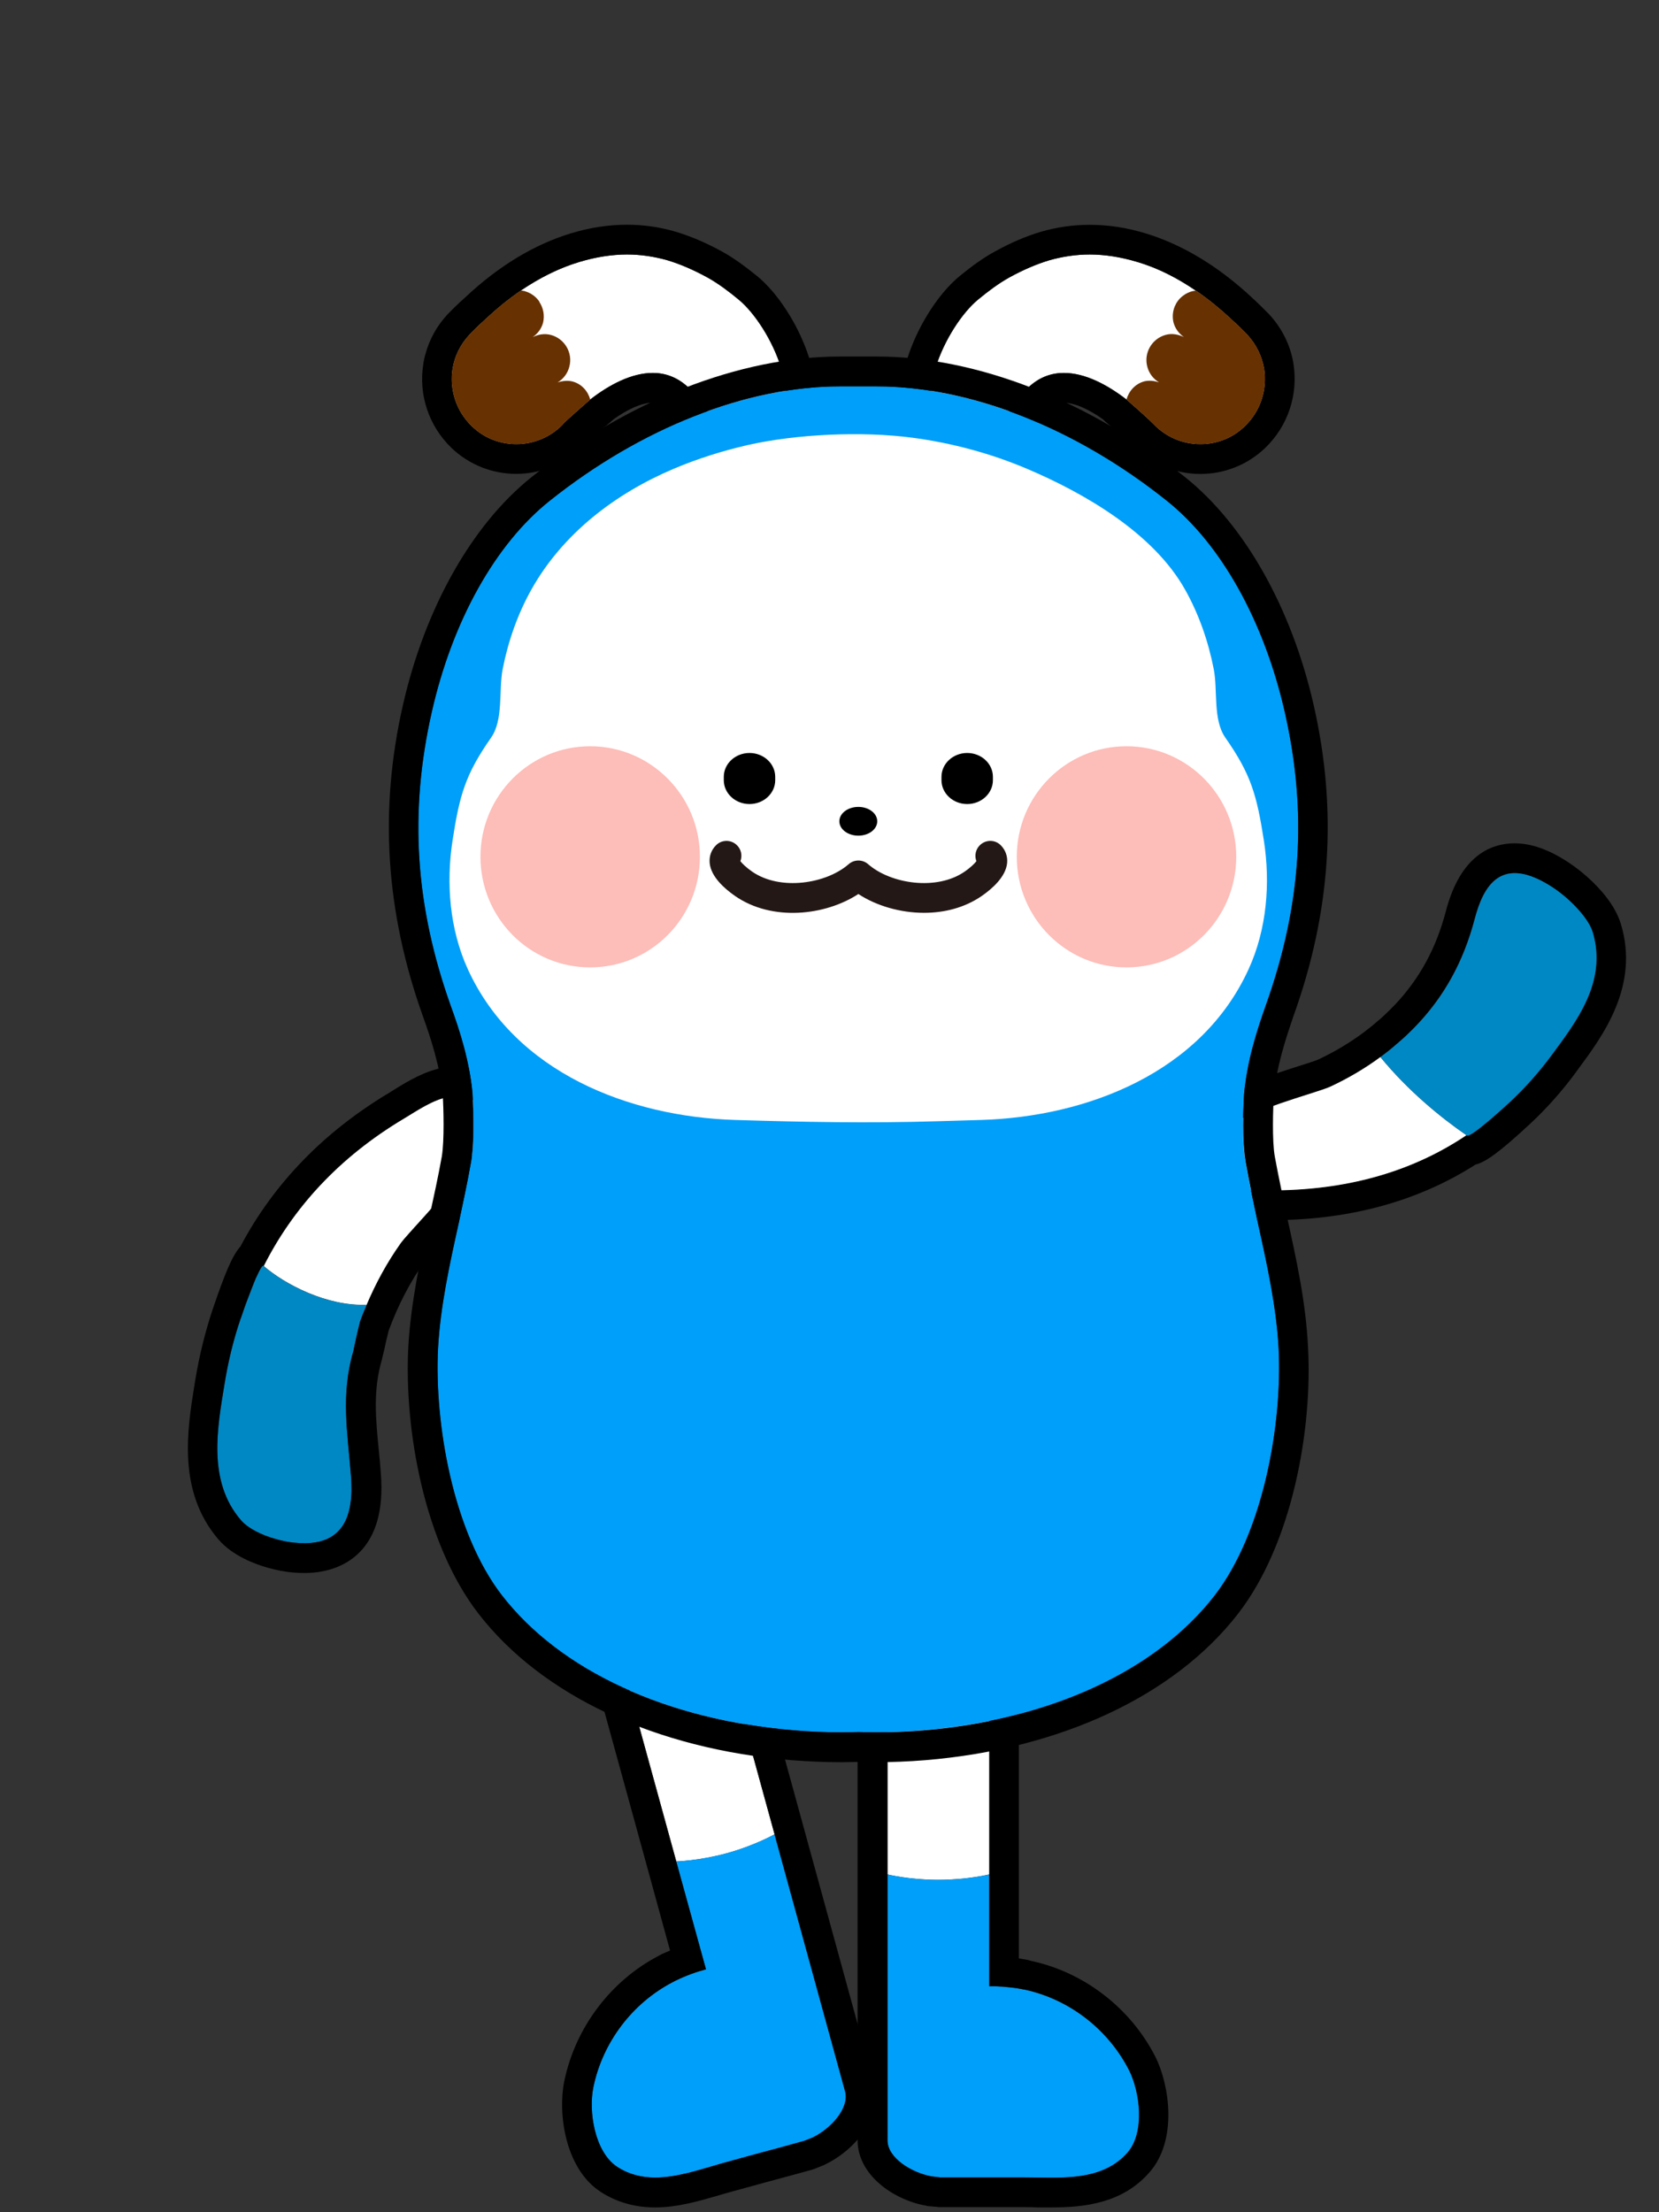 <?xml version="1.0" encoding="utf-8"?>
<!-- Generator: Adobe Illustrator 24.1.1, SVG Export Plug-In . SVG Version: 6.00 Build 0)  -->
<svg version="1.1" id="Layer_1" xmlns="http://www.w3.org/2000/svg" xmlns:xlink="http://www.w3.org/1999/xlink" x="0px" y="0px"
	 viewBox="0 0 180 240" style="enable-background:new 0 0 180 240;" xml:space="preserve">
<rect x="0" y="0" width="180" height="240" fill="#333333" stroke="none"/>
<g>
	<path style="fill:#FFFFFF;" d="M43.47,134.9c-1.5,2.13-2.71,4.36-3.69,6.65c-4.31,0.17-8.86-2.21-11.16-4.2
		c3.09-6.19,8-11.74,15.26-16.04c1.61-0.98,4.07-2.76,6.24-2.35C58.19,120.38,45.04,132.7,43.47,134.9z"/>
	<path style="fill:#0088C5;" d="M39.81,141.55c-0.28,0.62-0.53,1.24-0.75,1.87c-0.36,1.43-0.66,2.9-0.72,3.18
		c-1.37,4.68-0.63,8.79-0.25,13.53c0.04,0.38,0.04,0.76,0.05,1.14c0.03,0.35,0.01,0.71-0.02,1.04c-0.02,0.22-0.03,0.47-0.08,0.7
		c-0.03,0.33-0.11,0.67-0.19,0.99c-0.01,0.08-0.03,0.14-0.07,0.23c-0.19,0.66-0.53,1.26-0.96,1.77c-0.6,0.67-1.42,1.14-2.59,1.33
		c-0.66,0.11-1.43,0.13-2.32,0.03c-0.61-0.06-1.31-0.19-2.01-0.4c-1.49-0.41-2.98-1.14-3.76-2.05c-3.66-4.25-2.53-10.09-1.78-14.72
		c0.39-2.41,0.95-4.77,1.74-7.09c0.02-0.03,0.04-0.09,0.06-0.15c0.08-0.2,0.18-0.55,0.33-0.96c0.11-0.29,0.23-0.58,0.34-0.93
		c0.33-0.82,0.67-1.72,0.96-2.45l0.02-0.03c0.15-0.27,0.24-0.53,0.34-0.71c0.12-0.24,0.23-0.39,0.3-0.49
		c0.02-0.03,0.07-0.07,0.1-0.04l0.03,0l0.03,0.02c2.3,1.99,6.85,4.37,11.16,4.2L39.81,141.55z"/>
	<path d="M55.66,119.57c-0.39-1.16-1.57-3.2-4.97-3.78c-0.76-0.15-1.61-0.14-2.43,0c-2.12,0.36-4.03,1.52-5.42,2.38l-0.59,0.37
		c-7.1,4.24-12.55,9.85-16.16,16.68c-0.94,1.06-1.73,3.07-3.01,6.81c-0.82,2.46-1.45,5.02-1.89,7.66l-0.08,0.5
		c-0.79,4.91-1.89,11.59,2.59,16.82c1.53,1.79,4,2.69,5.35,3.07c0.86,0.24,1.74,0.42,2.54,0.5c1.14,0.11,2.2,0.1,3.18-0.07
		c2.71-0.45,7.21-2.46,6.55-10.65c-0.05-0.81-0.13-1.62-0.21-2.4c-0.35-3.57-0.65-6.66,0.33-9.97c0.03-0.14,0.11-0.51,0.24-1
		c0.12-0.57,0.29-1.36,0.49-2.13c1.01-2.76,2.34-5.3,3.95-7.59c0.18-0.25,0.91-1.08,1.51-1.73
		C52.72,129.43,57.18,123.99,55.66,119.57z M43.47,134.9c-1.5,2.11-2.69,4.33-3.67,6.65c-0.28,0.62-0.53,1.24-0.75,1.87
		c-0.36,1.43-0.66,2.9-0.72,3.18c-1.37,4.68-0.63,8.79-0.25,13.53c0.04,0.38,0.04,0.76,0.05,1.14c0,0.35,0.01,0.71-0.02,1.04
		c-0.02,0.22-0.03,0.47-0.08,0.7c-0.03,0.33-0.11,0.67-0.19,0.99c-0.01,0.08-0.03,0.14-0.07,0.23c-0.19,0.66-0.5,1.26-0.96,1.77
		c-0.6,0.67-1.42,1.14-2.59,1.33c-0.66,0.11-1.43,0.13-2.32,0.03c-0.61-0.06-1.31-0.19-2.01-0.4c-1.49-0.41-2.98-1.14-3.76-2.05
		c-3.66-4.25-2.53-10.09-1.78-14.72c0.39-2.41,0.95-4.77,1.74-7.09c0.02-0.03,0.04-0.09,0.06-0.15c0.08-0.2,0.18-0.55,0.33-0.96
		c0.09-0.29,0.2-0.61,0.34-0.93c0.3-0.81,0.64-1.74,0.96-2.45l0.02-0.03c0.12-0.27,0.24-0.53,0.34-0.71
		c0.12-0.24,0.23-0.39,0.3-0.49c0.02-0.03,0.07-0.07,0.1-0.04l0.03,0c0,0,0,0,0.03,0c3.15-6.18,8.06-11.72,15.26-16.01
		c1.29-0.76,3.12-2.05,4.9-2.35c0.45-0.08,0.89-0.09,1.34,0C58.19,120.38,45.04,132.7,43.47,134.9z"/>
</g>
<g>
	<path style="fill:#FFFFFF;" d="M96.28,171.47v31.88c0,0,2.37,0.59,5.51,0.59c3.15,0,5.54-0.59,5.54-0.59v-31.88
		c0-2.13-1.72-3.82-3.82-3.82C101.41,167.65,96.28,169.35,96.28,171.47z"/>
	<path style="fill-rule:evenodd;clip-rule:evenodd;fill:#009FF9;" d="M96.28,203.35v28.87c0,1.91,2.64,3.52,4.79,3.9l0.91,0.11h9.2
		c0.94,0,1.91,0.03,2.91,0.03c3.01,0,6.11-0.3,8.23-2.72c1.91-2.18,1.37-6.56,0.16-8.96c-2.26-4.41-6.46-7.67-11.3-8.72
		c0,0-0.22-0.03-0.27-0.05c-0.65-0.13-1.24-0.19-1.78-0.24c-0.22-0.03-0.43-0.05-0.65-0.05c-0.32-0.03-0.65-0.03-0.94-0.03h-0.22
		v-12.13c0,0-2.39,0.59-5.54,0.59C98.64,203.94,96.28,203.35,96.28,203.35z"/>
	<path d="M93.05,171.47v60.74c0,3.71,3.82,6.43,7.42,7.08c0.08,0.03,0.16,0.03,0.24,0.05l0.94,0.08c0.11,0.03,0.22,0.03,0.32,0.03
		h9.2c0.43,0,0.89,0,1.35,0.03h1.56c3.63,0,7.72-0.46,10.65-3.82c3.04-3.47,2.18-9.44,0.62-12.54c-2.69-5.27-7.72-9.15-13.45-10.38
		l-0.38-0.11c-0.32-0.05-0.65-0.11-0.97-0.16v-41c0-3.9-3.17-7.05-7.05-7.05C101.31,164.43,93.05,166.17,93.05,171.47z
		 M96.28,171.47c0-2.13,5.14-3.82,7.24-3.82c2.1,0,3.82,1.69,3.82,3.82v44.01h0.22c0.3,0,0.62,0,0.94,0.03
		c0.22,0,0.43,0.03,0.65,0.05c0.54,0.05,1.13,0.11,1.78,0.24c0.05,0.03,0.27,0.05,0.27,0.05c4.84,1.05,9.04,4.3,11.3,8.72
		c1.21,2.39,1.75,6.78-0.16,8.96c-2.13,2.42-5.22,2.72-8.23,2.72c-1,0-1.96-0.03-2.91-0.03h-9.2l-0.91-0.11
		c-2.15-0.38-4.79-1.99-4.79-3.9V171.47z"/>
</g>
<g>
	<g>
		<path style="fill:#FFFFFF;" d="M84.04,199c0,0-2.13,1.21-5.17,2.05c-3.04,0.83-5.49,0.89-5.49,0.89l-8.46-30.78
			c-0.54-2.02,0.65-4.12,2.67-4.69c2.05-0.57,7.43-0.27,8,1.75L84.04,199z"/>
		<path style="fill-rule:evenodd;clip-rule:evenodd;fill:#009FF9;" d="M88.14,231.91l-0.89,0.35l-2.64,0.73l-2.5,0.67l-3.72,1.02
			c-0.57,0.16-1.16,0.35-1.75,0.51c-0.62,0.16-1.21,0.35-1.83,0.51c-1.24,0.3-2.48,0.54-3.72,0.54c-1.43,0-2.85-0.32-4.15-1.18
			c-2.42-1.62-3.1-5.98-2.56-8.62c1-4.85,4.2-9.1,8.59-11.39c0,0,0.22-0.11,0.24-0.13c1.27-0.62,2.37-1,3.39-1.27l-3.23-11.71
			c0,0,2.45-0.05,5.49-0.89c3.04-0.83,5.17-2.05,5.17-2.05l7.65,27.87C92.2,228.74,90.1,230.97,88.14,231.91z"/>
		<path d="M94.82,226.02l-8.62-31.4l-7.49-27.23c-1.1-3.99-6.46-4.39-8.73-4.39c-0.86,0-2.13,0.05-3.23,0.35
			c-3.74,1.02-5.98,4.93-4.93,8.67l7.49,27.23l0.97,3.53l2.42,8.83c-0.32,0.13-0.62,0.27-0.92,0.4l-0.35,0.19
			c-5.2,2.72-9.02,7.81-10.21,13.6c-0.7,3.42,0.05,9.4,3.9,11.96c1.72,1.13,3.74,1.72,5.95,1.72c2.45,0,4.79-0.7,6.84-1.29
			c0.46-0.13,0.89-0.27,1.32-0.38l3.72-1.02l2.48-0.67l2.67-0.73c0.11-0.05,0.22-0.08,0.32-0.11l0.86-0.35
			c0.08-0.03,0.16-0.05,0.24-0.11C92.82,233.23,95.81,229.62,94.82,226.02z M88.14,231.91l-0.89,0.35l-2.64,0.73l-2.5,0.67
			l-3.72,1.02c-0.57,0.16-1.16,0.35-1.75,0.51c-0.62,0.19-1.21,0.35-1.83,0.51c-1.24,0.3-2.48,0.54-3.72,0.54
			c-1.43,0-2.85-0.32-4.15-1.18c-2.42-1.62-3.1-5.98-2.56-8.62c1-4.85,4.2-9.1,8.59-11.39c0,0,0.22-0.11,0.24-0.13
			c1.27-0.62,2.37-1,3.39-1.27l-3.23-11.71l-0.97-3.53l-7.49-27.25c-0.54-2.02,0.65-4.12,2.67-4.69c0.59-0.16,1.45-0.24,2.4-0.24
			c2.34,0,5.2,0.54,5.6,1.99l7.49,27.25l0.97,3.53l7.65,27.87C92.2,228.74,90.1,230.97,88.14,231.91z"/>
	</g>
</g>
<g>
	<path style="fill:#FFFFFF;" d="M83.27,47.89c-0.57,0.43-1.1,0.59-1.64,0.59c-2.77,0-5.22-4.77-6.84-6.35
		c-1.21-1.18-2.56-1.67-3.96-1.67c-2.32,0-4.74,1.29-6.79,2.88c0,0.03-2.15,1.86-2.96,2.67v0.03c-1.37,1.43-3.23,2.15-5.06,2.15
		c-1.72,0-3.47-0.62-4.82-1.94c-1.75-1.67-2.45-4.04-2.1-6.25c0.22-1.35,0.83-2.61,1.83-3.69c0.22-0.24,0.83-0.86,1.78-1.72
		c2.91-2.72,6.3-5.01,10.15-6.17c1.8-0.54,3.53-0.81,5.17-0.81c1.48,0,2.93,0.22,4.36,0.62c1.43,0.43,2.85,1.05,4.34,1.86
		c1.21,0.67,2.34,1.53,3.42,2.42C83.57,35.34,87.96,44.31,83.27,47.89z"/>
	<path d="M82.22,30.01c-1.45-1.18-2.69-2.07-3.93-2.75c-1.72-0.94-3.37-1.64-5.01-2.13c-1.75-0.51-3.47-0.75-5.25-0.75
		c-1.99,0-3.99,0.3-6.11,0.94c-3.96,1.21-7.81,3.53-11.42,6.92c-0.92,0.81-1.59,1.51-1.91,1.83c-1.16,1.24-1.99,2.72-2.42,4.31
		c-0.11,0.35-0.19,0.73-0.24,1.1c-0.54,3.34,0.59,6.73,3.04,9.1c1.91,1.83,4.42,2.83,7.05,2.83c2.77,0,5.47-1.16,7.4-3.18
		c0.27-0.27,0.78-0.73,1.32-1.21c0.83-0.67,1.72-1.4,1.83-1.53c1.62-1.16,3.12-1.8,4.25-1.8c0.65,0,1.18,0.24,1.7,0.75
		c0.27,0.27,0.78,0.94,1.24,1.56c1.8,2.4,4.25,5.71,7.86,5.71c1.27,0,2.5-0.43,3.58-1.24c2.13-1.62,3.26-4.01,3.34-6.92
		C88.66,38.54,85.34,32.62,82.22,30.01z M83.27,47.89c-0.57,0.43-1.1,0.59-1.64,0.59c-2.77,0-5.22-4.77-6.84-6.35
		c-1.21-1.18-2.56-1.67-3.96-1.67c-2.32,0-4.74,1.29-6.79,2.88c0,0.03-2.15,1.86-2.96,2.67v0.03c-1.37,1.43-3.23,2.15-5.06,2.15
		c-1.72,0-3.47-0.62-4.82-1.94c-1.75-1.67-2.45-4.04-2.1-6.25c0.22-1.35,0.83-2.61,1.83-3.69c0.22-0.24,0.83-0.86,1.78-1.72
		c1.18-1.1,2.45-2.15,3.8-3.07c1.97-1.32,4.07-2.42,6.35-3.1c1.8-0.54,3.53-0.81,5.17-0.81c1.48,0,2.93,0.22,4.36,0.62
		c1.43,0.43,2.85,1.05,4.34,1.86c1.21,0.67,2.34,1.53,3.42,2.42C83.57,35.34,87.96,44.31,83.27,47.89z"/>
	<path style="fill:#673101;" d="M64.04,43.34c0,0.03-2.15,1.86-2.96,2.67v0.03c-1.37,1.43-3.23,2.15-5.06,2.15
		c-1.72,0-3.47-0.62-4.82-1.94c-1.75-1.67-2.45-4.04-2.1-6.25c0.22-1.35,0.83-2.61,1.83-3.69c0.22-0.24,0.83-0.86,1.78-1.72
		c1.18-1.1,2.45-2.15,3.8-3.07c0.13,0,0.24,0.03,0.35,0.05c0.03,0,0.03,0,0.05,0c0.03,0,0.03,0.03,0.05,0.03
		c1.08,0.3,1.56,1.13,1.56,1.13v0.03c0.43,0.65,0.59,1.45,0.4,2.26c-0.19,0.67-0.59,1.18-1.13,1.56c0.59-0.3,1.29-0.43,1.99-0.24
		c1.48,0.4,2.4,1.94,1.99,3.45c-0.19,0.73-0.65,1.32-1.27,1.7c0.48-0.16,1.05-0.24,1.59-0.11C63.1,41.64,63.78,42.42,64.04,43.34z"
		/>
</g>
<g>
	<path style="fill:#FFFFFF;" d="M135.06,46.25c-1.35,1.32-3.1,1.94-4.82,1.94c-1.86,0-3.69-0.73-5.06-2.15c0,0,0-0.03-0.03-0.03
		c-0.78-0.81-2.93-2.64-2.93-2.67c-2.07-1.59-4.47-2.88-6.79-2.88c-1.4,0-2.75,0.48-3.96,1.67c-1.62,1.59-4.07,6.35-6.84,6.35
		c-0.54,0-1.08-0.16-1.64-0.59c-4.71-3.58-0.3-12.55,3.12-15.38c1.08-0.89,2.21-1.75,3.42-2.42c1.48-0.81,2.91-1.43,4.34-1.86
		c1.43-0.4,2.88-0.62,4.36-0.62c1.64,0,3.37,0.27,5.17,0.81c3.85,1.16,7.24,3.45,10.15,6.17c0.94,0.86,1.56,1.48,1.78,1.72
		c1,1.08,1.59,2.34,1.83,3.69C137.51,42.21,136.81,44.58,135.06,46.25z"/>
	<path d="M140.34,39.46c-0.32-1.99-1.24-3.85-2.64-5.36c-0.35-0.35-1.02-1.05-1.97-1.91c-0.35-0.32-0.7-0.65-1.05-0.94
		c-3.29-2.83-6.76-4.82-10.34-5.92c-2.13-0.65-4.12-0.94-6.11-0.94c-1.78,0-3.5,0.24-5.28,0.75c-1.62,0.48-3.26,1.18-4.98,2.13
		c-1.24,0.67-2.48,1.56-3.93,2.75c-3.12,2.61-6.44,8.54-6.33,13.54c0.05,2.91,1.21,5.3,3.34,6.92c1.08,0.81,2.32,1.24,3.58,1.24
		c3.61,0,6.06-3.31,7.86-5.71c0.46-0.62,0.94-1.29,1.24-1.56c0.51-0.51,1.05-0.75,1.7-0.75c1.13,0,2.64,0.65,4.25,1.8
		c0.16,0.22,2.37,1.97,3.1,2.69c0.03,0.03,0.03,0.03,0.05,0.05c1.91,2.02,4.63,3.18,7.4,3.18c2.64,0,5.14-1,7.05-2.83
		C139.74,46.22,140.87,42.83,140.34,39.46z M135.06,46.25c-1.35,1.32-3.1,1.94-4.82,1.94c-1.86,0-3.69-0.73-5.06-2.15
		c0,0,0-0.03-0.03-0.03c-0.78-0.81-2.93-2.64-2.93-2.67c-2.07-1.59-4.47-2.88-6.79-2.88c-1.4,0-2.75,0.48-3.96,1.67
		c-1.62,1.59-4.07,6.35-6.84,6.35c-0.54,0-1.08-0.16-1.64-0.59c-4.71-3.58-0.3-12.55,3.12-15.38c1.08-0.89,2.21-1.75,3.42-2.42
		c1.48-0.81,2.91-1.43,4.34-1.86c1.43-0.4,2.88-0.62,4.36-0.62c1.64,0,3.37,0.27,5.17,0.81c2.29,0.67,4.39,1.78,6.35,3.12h0.03
		c1.35,0.92,2.58,1.94,3.77,3.04c0.94,0.86,1.56,1.48,1.78,1.72c1,1.08,1.59,2.34,1.83,3.69C137.51,42.21,136.81,44.58,135.06,46.25
		z"/>
	<path style="fill:#673101;" d="M135.06,46.25c-1.35,1.32-3.1,1.94-4.82,1.94c-1.86,0-3.69-0.73-5.06-2.15c0,0,0-0.03-0.03-0.03
		c-0.78-0.81-2.93-2.64-2.93-2.67c0.27-0.92,0.94-1.7,1.94-1.97c0.54-0.13,1.08-0.05,1.59,0.11c-0.62-0.38-1.08-0.97-1.27-1.7
		c-0.4-1.51,0.51-3.04,1.99-3.45c0.7-0.19,1.37-0.05,1.99,0.24c-0.54-0.38-0.94-0.89-1.13-1.56c-0.24-0.97,0.05-1.97,0.7-2.64
		c0.78-0.78,1.59-0.83,1.72-0.83h0.03c1.35,0.92,2.58,1.94,3.77,3.04c0.94,0.86,1.56,1.48,1.78,1.72c1,1.08,1.59,2.34,1.83,3.69
		C137.51,42.21,136.81,44.58,135.06,46.25z"/>
</g>
<g>
	<path d="M164.33,94.72c1.09,0,2.43,0.45,4.11,1.55c0.55,0.36,1.14,0.81,1.7,1.32c1.21,1.09,2.29,2.42,2.65,3.58
		c1.64,5.37-1.82,9.74-4.41,13.26c-1.35,1.83-2.86,3.54-4.54,5.11c-0.36,0.34-3.93,3.65-4.59,3.65c-0.03,0-0.05-0.01-0.07-0.02
		c-0.02-0.01-0.05-0.03-0.07-0.05c-5.44,3.68-12.27,5.93-20.73,6.01c-0.57,0-1.25,0.03-1.96,0.03c-1.65,0-3.51-0.16-4.8-1.12
		c-6.91-5.17,10.37-9.06,12.74-10.16c1.99-0.92,3.81-2.02,5.49-3.26c0.1-0.07,0.19-0.16,0.29-0.23c0.66-0.5,1.3-1.03,1.91-1.57
		c0.25-0.22,0.48-0.45,0.72-0.67c0.33-0.31,0.65-0.64,0.96-0.96c3.02-3.21,5.09-6.97,6.27-11.51
		C160.64,97.23,161.76,94.72,164.33,94.72 M164.33,91.49C164.33,91.49,164.33,91.49,164.33,91.49c-2.52,0-5.87,1.28-7.46,7.38
		c-1.04,3.98-2.84,7.29-5.5,10.11c-0.25,0.26-0.53,0.55-0.83,0.83c-0.23,0.22-0.43,0.42-0.65,0.61c-0.55,0.49-1.13,0.97-1.71,1.41
		l-0.23,0.18c-1.56,1.16-3.22,2.14-4.95,2.95c-0.26,0.12-1.27,0.44-2.09,0.7c-6.98,2.22-13.31,4.58-14.08,9.09
		c-0.21,1.25-0.12,3.67,2.85,5.89c2.09,1.56,4.69,1.76,6.73,1.76c0.44,0,0.87-0.01,1.28-0.02l0.71-0.01
		c8.25-0.07,15.55-2.1,21.7-6.03c1-0.24,2.4-1.15,5.93-4.43c1.78-1.66,3.45-3.53,4.94-5.56l0.29-0.4c2.65-3.58,6.65-9,4.6-15.72
		c-0.63-2.07-2.29-3.88-3.58-5.04c-0.67-0.6-1.39-1.16-2.09-1.62C168.07,92.17,166.15,91.49,164.33,91.49L164.33,91.49z"/>
	<path style="fill:#FFFFFF;" d="M159.11,123.16c-5.44,3.66-12.25,5.9-20.73,5.98c-1.88,0-4.93,0.3-6.76-1.08
		c-6.92-5.17,10.37-9.07,12.74-10.18c1.97-0.92,3.77-1.99,5.41-3.2C152.79,118.36,156.34,121.25,159.11,123.16z"/>
	<path style="fill:#0088C5;" d="M168.38,114.43c-1.35,1.83-2.85,3.53-4.55,5.12c-0.38,0.35-4.23,3.9-4.66,3.64
		c-0.03,0-0.03-0.03-0.05-0.03c-2.77-1.91-6.33-4.79-9.34-8.48c0.03-0.03,0.08-0.05,0.11-0.08c0.59-0.43,1.13-0.86,1.67-1.35
		c0.08-0.05,0.16-0.11,0.22-0.19c0.57-0.46,1.08-0.97,1.59-1.48c3.26-3.29,5.41-7.19,6.65-11.9c0.92-3.47,2.8-7.08,8.43-3.42
		c0.57,0.38,1.16,0.83,1.7,1.32c1.21,1.1,2.32,2.42,2.67,3.58C174.41,106.54,170.96,110.91,168.38,114.43z"/>
</g>
<g>
	<path style="fill-rule:evenodd;clip-rule:evenodd;fill:#009FF9;" d="M138.73,146.31c0.4,8.05-1.59,19.84-6.95,26.79
		c-6.33,8.16-17.85,13.49-31.67,14.62c-1.64,0.13-3.42,0.22-5.17,0.22l-1.83-0.03l-1.8,0.03c-1.75,0-3.53-0.08-5.17-0.22
		c-13.81-1.13-25.34-6.46-31.67-14.62c-5.36-6.92-7.35-18.74-6.95-26.79c0.24-4.5,1.24-9.07,2.21-13.46
		c0.48-2.26,0.97-4.52,1.37-6.79c0.46-2.5,0.16-7.19,0.16-7.43c-0.32-3.5-1.37-6.79-2.37-9.53c-3.85-10.82-4.52-20.95-2.05-31.85
		c2.23-9.86,6.89-18.23,12.82-22.94c9.86-7.86,21.3-12.39,31.42-12.39h4.07c10.12,0,21.57,4.52,31.42,12.39
		c5.92,4.71,10.58,13.09,12.82,22.94c2.48,10.91,1.8,21.03-2.07,31.85c-0.97,2.75-2.02,6-2.34,9.59c0,0.11-0.11,1.64-0.11,3.42
		c0,1.37,0.08,2.85,0.27,3.96c0.4,2.26,0.89,4.52,1.37,6.79C137.49,137.24,138.49,141.82,138.73,146.31z"/>
	<path style="fill-rule:evenodd;clip-rule:evenodd;fill:#FFFFFF;" d="M98.94,47.48c4.35,0.57,8.61,1.73,12.49,3.38
		c6.34,2.69,13.73,7.02,17.14,13.09c1.51,2.68,2.53,5.63,3.12,8.64c0.45,2.28-0.11,5.48,1.26,7.44c2.78,3.97,3.41,6.21,4.18,11.16
		c0.72,4.66,0.32,9.64-1.66,13.96c-5.14,11.25-17.56,15.99-28.94,16.35c-1.57,0.05-3.18,0.09-4.77,0.14
		c-7.39,0.23-14.67,0.09-22.06-0.14c-11.37-0.36-23.8-5.1-28.94-16.35c-1.97-4.32-2.38-9.3-1.66-13.96
		c0.76-4.95,1.4-7.19,4.18-11.16c1.37-1.96,0.81-5.16,1.26-7.44c0.59-3.02,1.62-5.96,3.12-8.64c3.41-6.07,9.09-10.4,15.43-13.09
		c2.57-1.09,5.24-1.93,7.96-2.56C86.39,47.08,93.53,46.77,98.94,47.48z"/>
	<path style="fill-rule:evenodd;clip-rule:evenodd;fill:#FDBDB8;" d="M75.94,92.95c0,6.63-5.33,12-11.91,12s-11.9-5.37-11.9-12
		c0-6.62,5.33-11.99,11.9-11.99S75.94,86.33,75.94,92.95"/>
	<path style="fill-rule:evenodd;clip-rule:evenodd;fill:#FDBDB8;" d="M134.13,92.95c0,6.63-5.33,12-11.91,12
		c-6.57,0-11.9-5.37-11.9-12c0-6.62,5.33-11.99,11.9-11.99C128.8,80.96,134.13,86.33,134.13,92.95"/>
	<path d="M139.67,132.15c-0.46-2.21-0.94-4.42-1.35-6.65c-0.32-1.75-0.19-5.39-0.11-6.57c0.27-3.15,1.27-6.19,2.15-8.75
		c4.04-11.26,4.77-22.27,2.18-33.66c-2.4-10.56-7.49-19.58-13.95-24.75c-10.42-8.32-22.62-13.09-33.44-13.09H91.1
		c-10.82,0-23.02,4.77-33.44,13.09c-6.46,5.17-11.55,14.19-13.95,24.75c-2.59,11.39-1.86,22.4,2.15,33.66
		c0.92,2.56,1.91,5.6,2.18,8.7c0.08,1.24,0.19,4.87-0.11,6.62c-0.4,2.23-0.89,4.44-1.37,6.65c-0.97,4.52-1.99,9.21-2.26,14
		c-0.46,8.91,1.72,21.3,7.62,28.92c6.87,8.89,19.25,14.68,33.95,15.89c1.72,0.13,3.61,0.22,5.44,0.22l1.8-0.03l1.83,0.03
		c1.83,0,3.72-0.08,5.44-0.22c14.7-1.21,27.06-7,33.95-15.89c5.9-7.62,8.08-20.01,7.59-28.92
		C141.69,141.36,140.67,136.67,139.67,132.15z M94.95,187.94l-1.83-0.03l-1.8,0.03c-1.75,0-3.53-0.08-5.17-0.22
		c-13.81-1.13-25.34-6.46-31.67-14.62c-5.36-6.92-7.35-18.74-6.95-26.79c0.24-4.5,1.24-9.07,2.21-13.46
		c0.48-2.26,0.97-4.52,1.37-6.79c0.46-2.5,0.16-7.19,0.16-7.43c-0.32-3.5-1.37-6.79-2.37-9.53c-3.85-10.82-4.52-20.95-2.05-31.85
		c2.23-9.86,6.89-18.23,12.82-22.94c9.86-7.86,21.3-12.39,31.42-12.39h4.07c10.12,0,21.57,4.52,31.42,12.39
		c5.92,4.71,10.58,13.09,12.82,22.94c2.48,10.91,1.8,21.03-2.07,31.85c-0.97,2.75-2.02,6-2.34,9.59c0,0.11-0.11,1.64-0.11,3.42
		c0,1.37,0.08,2.85,0.27,3.96c0.4,2.26,0.89,4.52,1.37,6.79c0.97,4.39,1.97,8.97,2.21,13.46c0.4,8.05-1.59,19.84-6.95,26.79
		c-6.33,8.16-17.85,13.49-31.67,14.62C98.48,187.86,96.7,187.94,94.95,187.94z"/>
</g>
<g>
	<path style="fill-rule:evenodd;clip-rule:evenodd;" d="M95.18,89.1c0,0.86-0.91,1.56-2.05,1.56s-2.06-0.7-2.06-1.56
		c0-0.86,0.92-1.56,2.06-1.56S95.18,88.24,95.18,89.1"/>
	<path style="fill-rule:evenodd;clip-rule:evenodd;" d="M104.94,87.23L104.94,87.23c-1.54,0-2.79-1.16-2.79-2.59v-0.36
		c0-1.43,1.25-2.59,2.79-2.59s2.79,1.16,2.79,2.59v0.36C107.73,86.07,106.48,87.23,104.94,87.23"/>
	<path style="fill-rule:evenodd;clip-rule:evenodd;" d="M81.32,87.23L81.32,87.23c-1.54,0-2.79-1.16-2.79-2.59v-0.36
		c0-1.43,1.25-2.59,2.79-2.59s2.79,1.16,2.79,2.59v0.36C84.11,86.07,82.86,87.23,81.32,87.23"/>
	<path style="fill:#231815;" d="M100.26,99.03c-2.6,0-5.19-0.77-7.13-2.04c-3.58,2.35-9.37,3-13.38,0.21
		c-1.17-0.81-2.6-2.09-2.75-3.56c-0.07-0.72,0.16-1.4,0.66-1.91c0.61-0.65,1.64-0.67,2.28-0.05c0.49,0.46,0.62,1.16,0.39,1.75
		c0.22,0.28,0.67,0.71,1.26,1.12c3.06,2.13,8.05,1.33,10.48-0.79c0.61-0.54,1.52-0.54,2.13,0c2.42,2.12,7.41,2.92,10.48,0.79
		c0.59-0.41,1.04-0.84,1.26-1.12c-0.23-0.59-0.09-1.29,0.39-1.75c0.65-0.62,1.67-0.6,2.28,0.05c0.5,0.52,0.73,1.2,0.66,1.91
		c-0.15,1.47-1.58,2.75-2.75,3.56C104.67,98.48,102.46,99.03,100.26,99.03z M106.27,93.96h0.03H106.27z"/>
</g>
</svg>
